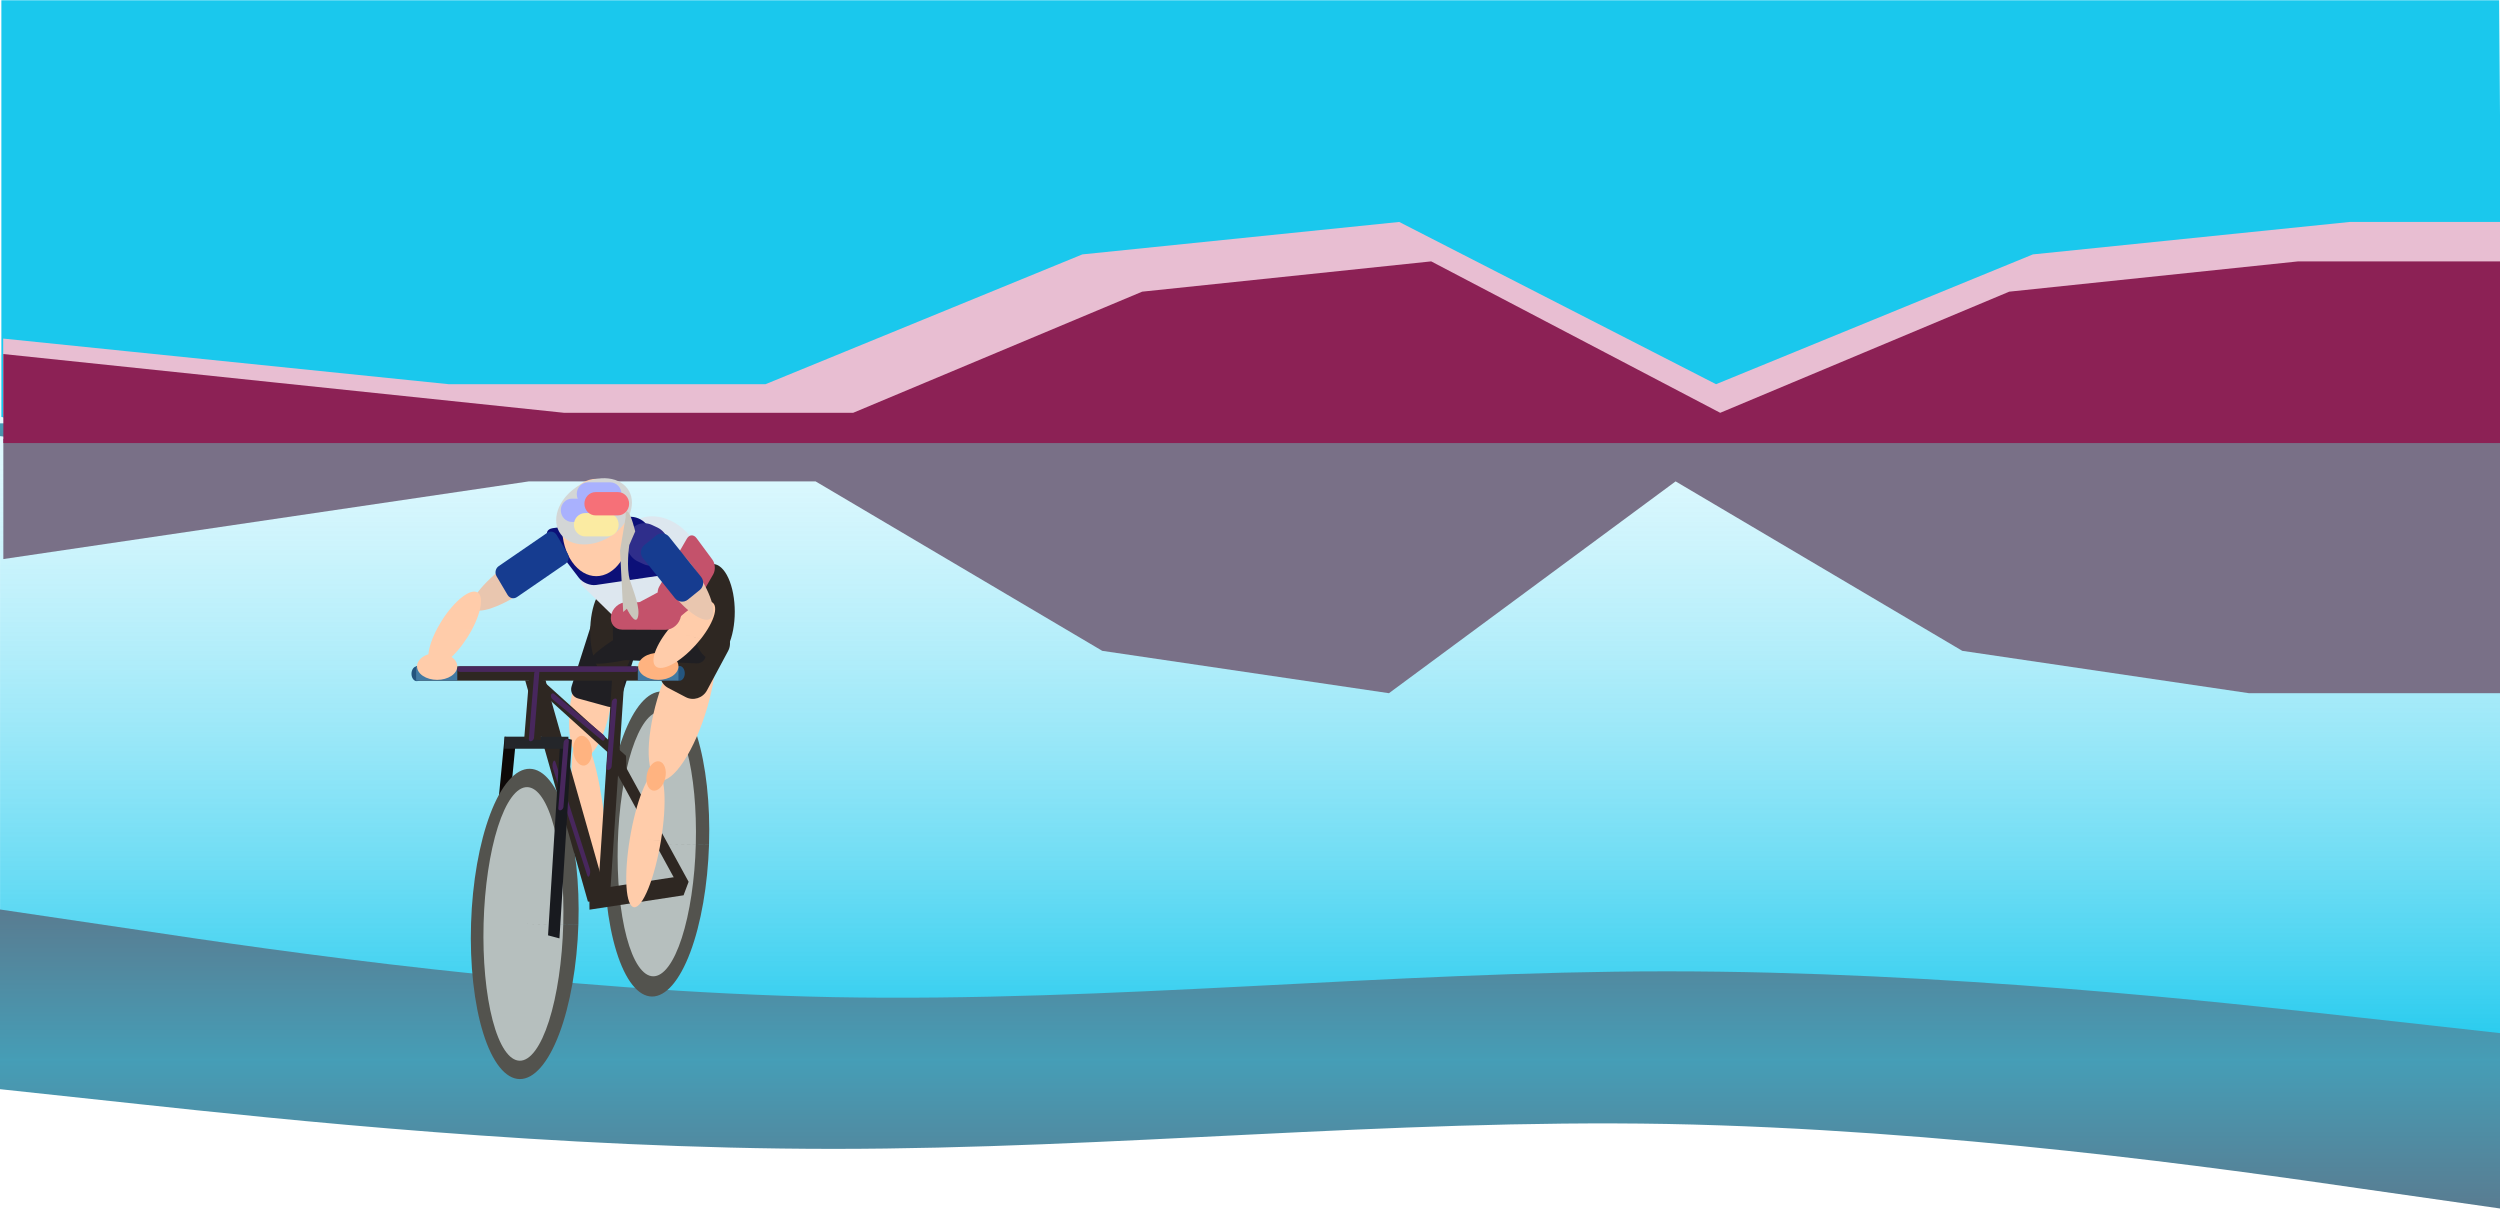 <?xml version="1.0" encoding="UTF-8" standalone="no"?>
<svg
   xmlns:dc="http://purl.org/dc/elements/1.1/"
   xmlns:cc="http://creativecommons.org/ns#"
   xmlns:rdf="http://www.w3.org/1999/02/22-rdf-syntax-ns#"
   xmlns:svg="http://www.w3.org/2000/svg"
   xmlns="http://www.w3.org/2000/svg"
   xmlns:sodipodi="http://sodipodi.sourceforge.net/DTD/sodipodi-0.dtd"
   xmlns:inkscape="http://www.inkscape.org/namespaces/inkscape"
   inkscape:version="1.0 (4035a4fb49, 2020-05-01)"
   sodipodi:docname="logo.svg"
   id="svg1381"
   version="1.1"
   fill="none"
   viewBox="0 0 7800 3800"
   height="3800"
   width="7800">
  <sodipodi:namedview
     inkscape:snap-page="false"
     inkscape:current-layer="svg1381"
     inkscape:window-maximized="1"
     inkscape:window-y="-8"
     inkscape:window-x="-8"
     inkscape:cy="2172.0881"
     inkscape:cx="3514.0359"
     inkscape:zoom="0.1767767"
     showgrid="false"
     id="namedview1383"
     inkscape:window-height="1017"
     inkscape:window-width="1920"
     inkscape:pageshadow="2"
     inkscape:pageopacity="0"
     guidetolerance="10"
     gridtolerance="10"
     objecttolerance="10"
     borderopacity="1"
     bordercolor="#666666"
     pagecolor="#ffffff" />
  <rect
     style="fill:url(#paint0_linear);stroke-width:3.96"
     id="rect1110"
     fill="url(#paint0_linear)"
     height="2242.327"
     width="7802.333"
     y="1106.492"
     x="0.181" />
  <g
     transform="matrix(1.69,0,0,1.419,283.62,-12.612)"
     id="g1114"
     filter="url(#filter0_d)">
    <path
       style="fill:url(#paint1_linear);stroke-width:0.621"
       id="path1112"
       fill="url(#paint1_linear)"
       d="m 976.133,1035.003 -66.635,-13.224 c -66.641,-13.472 -199.91,-39.547 -333.185,-43.086 -133.274,-3.29 -266.547,16.576 -399.82,16.576 -133.273,0 -266.547,-19.867 -333.184,-29.8 l -66.636,-9.934 v -19.867 h 66.636 c 66.637,0 199.91,0 333.184,0 133.274,0 266.547,0 399.82,0 133.275,0 266.545,0 333.185,0 h 66.635 z" />
  </g>
  <path
     sodipodi:nodetypes="ccccccccccscccccccccccccc"
     style="stroke-width:3.961"
     id="path1116"
     fill="#1ac8ed"
     d="m 4.28,1300.836 144.495,30.759 c 143.954,33.079 434.567,91.114 721.394,154.948 288.447,63.838 579.062,-180.905 865.888,-147.825 288.447,30.758 533.807,154.341 820.634,30.727 288.447,-125.931 624.316,-190.481 911.143,-347.171 288.447,-156.693 579.062,-214.724 865.889,-92.855 288.447,121.872 579.062,435.254 865.888,464.272 288.427,29.017 579.082,-214.727 865.888,-371.417 288.428,-156.693 562.431,-179.796 849.237,-212.875 288.427,-30.758 608.172,-40.498 748.028,-53.338 l 140.325,2.47 -5.812,-757.652 H 7652.76 6931.388 6065.499 5199.611 4333.723 3467.834 2601.946 1736.057 870.169 150.399 4.28 Z" />
  <g
     transform="matrix(5.223,0,0,2.585,9.937,64.309)"
     id="g1138"
     clip-path="url(#clip0)">
    <g
       transform="matrix(0.993,0,0,1,-0.178,0)"
       id="g1122"
       filter="url(#filter1_i)">
      <g
         id="g1120"
         clip-path="url(#clip1)">
        <path
           style="stroke-width:0.999"
           id="path1118"
           fill="#797087"
           d="m -48.475,638.398 172.455,-51.133 172.456,-51.132 h 172.455 l 172.456,204.53 172.455,51.132 172.456,-255.662 172.454,204.53 172.456,51.132 h 172.456 V 485 H 1331.167 1158.711 986.257 813.801 641.346 468.89 296.436 123.98 -48.475 Z" />
      </g>
    </g>
    <g
       transform="scale(0.995,1)"
       id="g1132"
       clip-path="url(#clip2)">
      <g
         id="g1126"
         clip-path="url(#clip3)">
        <path
           id="path1124"
           fill="#e8bed2"
           d="M -113,360.5 77.222,399.667 267.444,438.833 H 457.667 L 647.889,282.167 838.111,243 1028.33,438.833 1218.56,282.167 1408.78,243 H 1599 V 478 H 1408.78 1218.56 1028.33 838.111 647.889 457.667 267.444 77.222 -113 Z" />
      </g>
      <g
         transform="matrix(1,0,0,0.989,0,5.636)"
         id="g1130"
         filter="url(#filter2_di)">
        <path
           id="path1128"
           fill="#8c2155"
           d="m -25.253,386.008 173.512,36.959 173.513,36.96 H 495.286 L 668.799,312.089 842.312,275.13 1015.83,459.927 1189.34,312.089 1362.85,275.13 h 173.51 V 496.886 H 1362.85 1189.34 1015.83 842.312 668.799 495.286 321.773 148.26 -25.253 Z" />
      </g>
    </g>
  </g>
  <path
     style="fill:url(#paint2_linear);stroke-width:3.518"
     id="path1140"
     fill="url(#paint2_linear)"
     d="M -0.305,2837.513 433.177,2901.763 c 433.479,65.458 1300.44,192.139 2167.399,209.344 866.959,15.986 1733.921,-80.54 2600.88,-80.54 866.948,0 1733.936,96.526 2167.388,144.79 l 433.494,48.263 v 96.527 h -433.494 c -433.452,0 -1300.44,0 -2167.388,0 -866.958,0 -1733.921,0 -2600.88,0 -866.959,0 -1733.921,0 -2167.399,0 H -0.305 Z" />
  <defs
     id="defs1379">
    <filter
       color-interpolation-filters="sRGB"
       filterUnits="userSpaceOnUse"
       height="200"
       width="1972"
       y="1093"
       x="-377"
       id="filter0_d">
      <feFlood
         id="feFlood1264"
         result="BackgroundImageFix"
         flood-opacity="0" />
      <feColorMatrix
         id="feColorMatrix1266"
         values="0 0 0 0 0 0 0 0 0 0 0 0 0 0 0 0 0 0 127 0"
         type="matrix"
         in="SourceAlpha" />
      <feOffset
         id="feOffset1268"
         dy="4" />
      <feGaussianBlur
         id="feGaussianBlur1270"
         stdDeviation="10" />
      <feColorMatrix
         id="feColorMatrix1272"
         values="0 0 0 0 0 0 0 0 0 0 0 0 0 0 0 0 0 0 0.4 0"
         type="matrix" />
      <feBlend
         id="feBlend1274"
         result="effect1_dropShadow"
         in2="BackgroundImageFix"
         mode="normal" />
      <feBlend
         id="feBlend1276"
         result="shape"
         in2="effect1_dropShadow"
         in="SourceGraphic"
         mode="normal" />
    </filter>
    <filter
       color-interpolation-filters="sRGB"
       filterUnits="userSpaceOnUse"
       height="531"
       width="1551"
       y="485"
       x="-25"
       id="filter1_i">
      <feFlood
         id="feFlood1279"
         result="BackgroundImageFix"
         flood-opacity="0" />
      <feBlend
         id="feBlend1281"
         result="shape"
         in2="BackgroundImageFix"
         in="SourceGraphic"
         mode="normal" />
      <feColorMatrix
         id="feColorMatrix1283"
         result="hardAlpha"
         values="0 0 0 0 0 0 0 0 0 0 0 0 0 0 0 0 0 0 127 0"
         type="matrix"
         in="SourceAlpha" />
      <feOffset
         id="feOffset1285"
         dy="20"
         dx="20" />
      <feGaussianBlur
         id="feGaussianBlur1287"
         stdDeviation="10" />
      <feComposite
         k4="0"
         k1="0"
         id="feComposite1289"
         k3="1"
         k2="-1"
         operator="arithmetic"
         in2="hardAlpha" />
      <feColorMatrix
         id="feColorMatrix1291"
         values="0 0 0 0 0.149 0 0 0 0 0.256 0 0 0 0 0.279 0 0 0 0.4 0"
         type="matrix" />
      <feBlend
         id="feBlend1293"
         result="effect1_innerShadow"
         in2="shape"
         mode="normal" />
    </filter>
    <filter
       color-interpolation-filters="sRGB"
       filterUnits="userSpaceOnUse"
       height="341.756"
       width="1681.62"
       y="213.13"
       x="-85.253"
       id="filter2_di">
      <feFlood
         id="feFlood1296"
         result="BackgroundImageFix"
         flood-opacity="0" />
      <feColorMatrix
         id="feColorMatrix1298"
         values="0 0 0 0 0 0 0 0 0 0 0 0 0 0 0 0 0 0 127 0"
         type="matrix"
         in="SourceAlpha" />
      <feOffset
         id="feOffset1300"
         dy="-2" />
      <feGaussianBlur
         id="feGaussianBlur1302"
         stdDeviation="30" />
      <feColorMatrix
         id="feColorMatrix1304"
         values="0 0 0 0 0 0 0 0 0 0 0 0 0 0 0 0 0 0 0.2 0"
         type="matrix" />
      <feBlend
         id="feBlend1306"
         result="effect1_dropShadow"
         in2="BackgroundImageFix"
         mode="normal" />
      <feBlend
         id="feBlend1308"
         result="shape"
         in2="effect1_dropShadow"
         in="SourceGraphic"
         mode="normal" />
      <feColorMatrix
         id="feColorMatrix1310"
         result="hardAlpha"
         values="0 0 0 0 0 0 0 0 0 0 0 0 0 0 0 0 0 0 127 0"
         type="matrix"
         in="SourceAlpha" />
      <feOffset
         id="feOffset1312"
         dy="15"
         dx="15" />
      <feGaussianBlur
         id="feGaussianBlur1314"
         stdDeviation="10" />
      <feComposite
         k4="0"
         k1="0"
         id="feComposite1316"
         k3="1"
         k2="-1"
         operator="arithmetic"
         in2="hardAlpha" />
      <feColorMatrix
         id="feColorMatrix1318"
         values="0 0 0 0 0.775 0 0 0 0 0.471 0 0 0 0 0.621 0 0 0 1 0"
         type="matrix" />
      <feBlend
         id="feBlend1320"
         result="effect2_innerShadow"
         in2="shape"
         mode="normal" />
    </filter>
    <filter
       color-interpolation-filters="sRGB"
       filterUnits="userSpaceOnUse"
       height="773"
       width="549"
       y="456"
       x="170"
       id="filter3_ii">
      <feFlood
         id="feFlood1323"
         result="BackgroundImageFix"
         flood-opacity="0" />
      <feBlend
         id="feBlend1325"
         result="shape"
         in2="BackgroundImageFix"
         in="SourceGraphic"
         mode="normal" />
      <feColorMatrix
         id="feColorMatrix1327"
         result="hardAlpha"
         values="0 0 0 0 0 0 0 0 0 0 0 0 0 0 0 0 0 0 127 0"
         type="matrix"
         in="SourceAlpha" />
      <feOffset
         id="feOffset1329"
         dy="15"
         dx="5" />
      <feGaussianBlur
         id="feGaussianBlur1331"
         stdDeviation="2.5" />
      <feComposite
         k4="0"
         k1="0"
         id="feComposite1333"
         k3="1"
         k2="-1"
         operator="arithmetic"
         in2="hardAlpha" />
      <feColorMatrix
         id="feColorMatrix1335"
         values="0 0 0 0 0.987 0 0 0 0 1 0 0 0 0 0.908 0 0 0 0.25 0"
         type="matrix" />
      <feBlend
         id="feBlend1337"
         result="effect1_innerShadow"
         in2="shape"
         mode="normal" />
      <feColorMatrix
         id="feColorMatrix1339"
         result="hardAlpha"
         values="0 0 0 0 0 0 0 0 0 0 0 0 0 0 0 0 0 0 127 0"
         type="matrix"
         in="SourceAlpha" />
      <feOffset
         id="feOffset1341"
         dy="-15"
         dx="-5" />
      <feGaussianBlur
         id="feGaussianBlur1343"
         stdDeviation="2" />
      <feComposite
         k4="0"
         k1="0"
         id="feComposite1345"
         k3="1"
         k2="-1"
         operator="arithmetic"
         in2="hardAlpha" />
      <feColorMatrix
         id="feColorMatrix1347"
         values="0 0 0 0 0.271 0 0 0 0 0.271 0 0 0 0 0.271 0 0 0 0.4 0"
         type="matrix" />
      <feBlend
         id="feBlend1349"
         result="effect2_innerShadow"
         in2="effect1_innerShadow"
         mode="normal" />
    </filter>
    <linearGradient
       gradientTransform="matrix(4.678,0,0,3.352,322.939,-569.388)"
       gradientUnits="userSpaceOnUse"
       y2="1169"
       x2="765"
       y1="500"
       x1="765"
       id="paint0_linear">
      <stop
         id="stop1352"
         stop-opacity="0.41"
         stop-color="#D8F8FF" />
      <stop
         id="stop1354"
         stop-color="#1AC8ED"
         offset="1" />
    </linearGradient>
    <linearGradient
       gradientTransform="matrix(0.621,0,0,0.621,-1.687,247.159)"
       gradientUnits="userSpaceOnUse"
       y2="1109"
       x2="609"
       y1="1269"
       x1="609"
       id="paint1_linear">
      <stop
         id="stop1357"
         stop-color="#5C768A" />
      <stop
         id="stop1359"
         stop-color="#459BB5"
         offset="1" />
    </linearGradient>
    <linearGradient
       gradientTransform="matrix(4.064,0,0,3.045,1267.625,-56.761)"
       gradientUnits="userSpaceOnUse"
       y2="1109"
       x2="648"
       y1="950.5"
       x1="648"
       id="paint2_linear">
      <stop
         id="stop1362"
         stop-color="#597C91" />
      <stop
         id="stop1364"
         stop-color="#459EB7"
         offset="1" />
    </linearGradient>
    <clipPath
       id="clip0">
      <rect
         y="0"
         x="0"
         id="rect1367"
         fill="#ffffff"
         height="842"
         width="1539" />
    </clipPath>
    <clipPath
       id="clip1">
      <rect
         y="0"
         x="0"
         id="rect1370"
         fill="#ffffff"
         transform="matrix(1,0,0,-1,-25,996)"
         height="511"
         width="1531" />
    </clipPath>
    <clipPath
       id="clip2">
      <rect
         x="0"
         id="rect1373"
         fill="#ffffff"
         height="369.593"
         width="1500"
         y="143" />
    </clipPath>
    <clipPath
       id="clip3">
      <rect
         id="rect1376"
         fill="#ffffff"
         height="407.477"
         width="1626.26"
         y="127.292"
         x="-6.061" />
    </clipPath>
    <linearGradient
       id="paint2_linear-3"
       x1="648"
       y1="950.5"
       x2="648"
       y2="1109"
       gradientUnits="userSpaceOnUse"
       gradientTransform="matrix(-4.064,0,0,-2.939,6534.379,6564.345)">
      <stop
         stop-color="#597C91"
         id="stop1362-9" />
      <stop
         offset="1"
         stop-color="#459EB7"
         id="stop1364-7" />
    </linearGradient>
  </defs>
  <path
     d="m 7802.359,3770.823 -433.498,-62.013 c -433.496,-63.179 -1300.493,-185.451 -2167.487,-202.056 -866.994,-15.43 -1733.992,77.737 -2600.985,77.737 -866.982,0 -1734.004,-93.167 -2167.475,-139.75 L -0.597,3398.158 v -93.166 H 432.914 c 433.47,0 1300.493,0 2167.475,0 866.994,0 1733.991,0 2600.985,0 866.994,0 1733.99,0 2167.487,0 h 433.498 z"
     fill="url(#paint2_linear)"
     id="path1140-5"
     style="fill:url(#paint2_linear-3);stroke-width:3.456" />
  <g
     transform="matrix(3.263,0,0,3.399,280.079,-490.303)"
     id="g1262"
     filter="url(#filter3_ii)">
    <path
       id="path1142"
       fill="#53534e"
       d="m 592.132,919.47 c -1.233,37.128 -7.679,72.684 -17.918,98.85 -10.24,26.16 -23.434,40.79 -36.682,40.66 -13.248,-0.13 -25.464,-15 -33.961,-41.34 -8.497,-26.344 -12.579,-62.001 -11.349,-99.13 1.231,-37.128 7.674,-72.687 17.912,-98.855 10.237,-26.167 23.431,-40.801 36.68,-40.682 13.248,0.12 25.465,14.983 33.964,41.319 8.499,26.337 12.584,61.991 11.356,99.12 l -49.956,-0.436 z"
       clip-rule="evenodd"
       fill-rule="evenodd" />
    <path
       id="path1144"
       fill="#b6bfbe"
       d="m 579.473,919.405 c -0.921,32.205 -5.733,63.046 -13.378,85.735 -7.644,22.7 -17.495,35.39 -27.386,35.27 -9.891,-0.11 -19.011,-13 -25.354,-35.85 -6.344,-22.853 -9.392,-53.782 -8.473,-85.988 0.919,-32.205 5.729,-63.049 13.372,-85.748 7.644,-22.698 17.494,-35.391 27.385,-35.288 9.891,0.104 19.012,12.996 25.357,35.841 6.345,22.845 9.395,53.771 8.478,85.977 l -37.296,-0.378 z"
       clip-rule="evenodd"
       fill-rule="evenodd" />
    <path
       id="path1146"
       fill="#ffccaa"
       d="m 499.878,776.422 c -0.748,13.221 -3.645,27.188 -8.053,38.828 -4.408,11.64 -9.967,20 -15.454,23.241 -5.487,3.241 -10.452,1.098 -13.804,-5.958 -3.351,-7.056 -4.815,-18.447 -4.068,-31.668 0.747,-13.221 3.642,-27.188 8.05,-38.829 4.408,-11.642 9.967,-20.004 15.454,-23.248 5.487,-3.244 10.452,-1.103 13.805,5.95 3.352,7.054 4.817,18.443 4.071,31.663 l -20.69,12.237 z" />
    <path
       id="path1148"
       fill="#201f23"
       d="m 523.645,708.55 -28.779,-7.577 c -4.971,-1.308 -10.316,1.586 -11.939,6.464 l -22.196,66.706 c -1.624,4.878 1.09,9.894 6.06,11.202 l 28.779,7.577 c 4.97,1.309 10.316,-1.585 11.939,-6.463 l 22.196,-66.706 c 1.623,-4.879 -1.09,-9.894 -6.06,-11.203 z"
       opacity="0.999" />
    <path
       id="path1150"
       fill="#2e2722"
       d="m 513.144,850.291 -0.415,-12.297 -91.564,-79.289 0.415,12.296 z" />
    <path
       id="path1152"
       fill="#e9c6af"
       d="m 376.622,681.384 c 7.99,-8.336 19.301,-17.325 31.446,-24.99 12.145,-7.665 24.129,-13.379 33.315,-15.883 9.187,-2.505 14.824,-1.596 15.671,2.527 0.847,4.122 -3.164,11.121 -11.152,19.456 -7.989,8.336 -19.299,17.325 -31.444,24.991 -12.144,7.666 -24.129,13.38 -33.317,15.887 -9.188,2.506 -14.827,1.599 -15.677,-2.522 -0.85,-4.121 3.159,-11.118 11.145,-19.453 l 34.649,-9.455 z" />
    <path
       id="path1154"
       fill="#0e0908"
       d="m 407.581,822.293 -10.905,-1.828 -11.913,119.133 10.906,1.828 z" />
    <path
       id="path1156"
       fill="#53534e"
       d="m 467.217,992.842 c -1.268,37.768 -7.89,73.938 -18.41,100.548 -10.52,26.61 -24.076,41.49 -37.687,41.36 -13.611,-0.13 -26.162,-15.26 -34.891,-42.05 -8.73,-26.8 -12.924,-63.07 -11.659,-100.834 1.264,-37.767 7.883,-73.937 18.402,-100.554 10.518,-26.618 24.073,-41.503 37.684,-41.382 13.612,0.122 26.164,15.24 34.896,42.03 8.732,26.789 12.928,63.056 11.667,100.822 l -51.325,-0.443 z"
       clip-rule="evenodd"
       fill-rule="evenodd" />
    <path
       id="path1158"
       fill="#b6bfbe"
       d="m 452.733,992.782 c -0.94,33.298 -5.854,65.188 -13.66,88.658 -7.807,23.46 -17.866,36.58 -27.966,36.46 -10.1,-0.11 -19.413,-13.45 -25.891,-37.07 -6.478,-23.63 -9.59,-55.61 -8.652,-88.908 0.938,-33.3 5.85,-65.192 13.655,-88.661 7.805,-23.469 17.864,-36.594 27.964,-36.486 10.101,0.107 19.415,13.437 25.894,37.058 6.48,23.62 9.594,55.597 8.658,88.897 l -38.086,-0.391 z"
       clip-rule="evenodd"
       fill-rule="evenodd" />
    <path
       id="path1160"
       fill="#ffccaa"
       d="m 492.099,894.845 c 2.49,20.63 3.369,40.597 2.443,55.51 -0.926,14.912 -3.581,23.549 -7.38,24.01 -3.8,0.461 -8.433,-7.291 -12.881,-21.551 -4.448,-14.261 -8.346,-33.861 -10.837,-54.491 -2.491,-20.629 -3.37,-40.598 -2.445,-55.513 0.925,-14.916 3.579,-23.557 7.378,-24.022 3.799,-0.466 8.432,7.282 12.88,21.54 4.448,14.257 8.347,33.856 10.838,54.485 l -14.324,1.763 z"
       opacity="0.999" />
    <path
       id="path1162"
       fill="#2e2722"
       d="m 512.317,750.736 -11.646,-1.082 -15.232,221.193 11.646,1.082 z" />
    <path
       id="path1164"
       fill="#2e2722"
       d="m 435.793,768.817 -19.487,-0.104 60.022,203.113 19.487,0.103 z" />
    <path
       id="path1166"
       fill="#2e2722"
       d="M 562.883,755.909 H 312.054 v 13.126 h 250.829 z" />
    <path
       id="path1168"
       fill="#ffccaa"
       d="m 594.163,779.791 c -4.334,18.58 -11.404,37.467 -19.654,52.507 -8.251,15.04 -17.005,25 -24.339,27.691 -7.334,2.69 -12.646,-2.109 -14.768,-13.344 -2.122,-11.234 -0.88,-27.983 3.453,-46.563 4.333,-18.579 11.402,-37.467 19.651,-52.509 8.25,-15.042 17.005,-25.006 24.34,-27.701 7.335,-2.694 12.648,2.101 14.772,13.333 2.124,11.231 0.883,27.978 -3.448,46.557 l -27.659,10.167 z" />
    <path
       id="path1170"
       fill="#2e2722"
       d="m 604.374,722.367 -16.777,-8.443 c -7.263,-3.656 -16.368,-0.864 -20.336,6.236 l -20.165,36.082 c -3.967,7.1 -1.296,15.819 5.968,19.475 l 16.777,8.443 c 7.263,3.656 16.368,0.864 20.335,-6.236 l 20.165,-36.082 c 3.968,-7.1 1.296,-15.819 -5.967,-19.475 z"
       opacity="0.999" />
    <path
       id="path1172"
       fill="#24557e"
       d="m 568.932,762.321 c 0,1.8 -0.532,3.527 -1.479,4.8 -0.946,1.273 -2.23,1.988 -3.568,1.988 -1.339,10e-4 -2.622,-0.714 -3.569,-1.987 -0.947,-1.273 -1.478,-2.999 -1.479,-4.799 0,-1.8 0.531,-3.527 1.478,-4.8 0.946,-1.274 2.229,-1.989 3.568,-1.99 1.338,0 2.622,0.714 3.569,1.987 0.947,1.272 1.479,2.998 1.48,4.798 l -5.048,0.003 z"
       clip-rule="evenodd"
       fill-rule="evenodd" />
    <path
       id="path1174"
       fill="#24557e"
       d="m 317.709,762.715 c 0,1.801 -0.532,3.527 -1.478,4.8 -0.947,1.273 -2.23,1.988 -3.569,1.988 -1.338,10e-4 -2.622,-0.714 -3.569,-1.987 -0.946,-1.273 -1.478,-2.999 -1.479,-4.799 0,-1.8 0.532,-3.527 1.478,-4.8 0.946,-1.274 2.23,-1.989 3.568,-1.99 1.338,0 2.622,0.714 3.569,1.987 0.947,1.272 1.479,2.998 1.48,4.799 l -5.047,0.002 z"
       clip-rule="evenodd"
       fill-rule="evenodd" />
    <path
       id="path1176"
       fill="#427aa2"
       d="m 351.407,755.909 h -39.353 v 13.126 h 39.353 z" />
    <path
       id="path1178"
       fill="#427aa2"
       d="m 562.883,755.909 h -38.867 v 13.126 h 38.867 z" />
    <path
       id="path1180"
       fill="#2e2722"
       d="m 520.632,723.81 c 0,11.637 -2.219,22.798 -6.169,31.027 -3.949,8.229 -9.306,12.852 -14.892,12.854 -5.586,10e-4 -10.944,-4.62 -14.894,-12.848 -3.951,-8.227 -6.171,-19.387 -6.172,-31.024 -10e-4,-11.637 2.217,-22.799 6.165,-31.029 3.949,-8.231 9.306,-12.857 14.892,-12.861 5.586,-0.004 10.944,4.615 14.895,12.841 3.951,8.226 6.172,19.384 6.175,31.022 l -21.064,0.018 z"
       opacity="0.999" />
    <path
       id="path1182"
       fill="#dde7ef"
       d="m 474.848,670.107 57.327,-21.794 c 6.489,-2.467 15.853,-0.615 20.914,4.137 l 27.732,26.032 c 5.062,4.752 3.905,10.604 -2.583,13.07 l -57.328,21.794 c -6.489,2.467 -15.852,0.615 -20.914,-4.137 l -27.732,-26.032 c -5.062,-4.752 -3.905,-10.604 2.584,-13.07 z"
       opacity="0.999" />
    <path
       id="path1184"
       fill="#201f23"
       d="m 589.292,744.304 -0.579,-29.765 c -0.1,-5.14 -4.344,-9.493 -9.478,-9.722 l -70.209,-3.129 c -5.134,-0.229 -9.216,3.753 -9.116,8.894 l 0.58,29.764 c 0.1,5.141 4.343,9.493 9.478,9.722 l 70.208,3.129 c 5.135,0.229 9.216,-3.753 9.116,-8.893 z"
       opacity="0.999" />
    <path
       id="path1186"
       fill="#201f23"
       d="m 494.045,735.938 c 23.165,-15.978 35.457,-17.948 42.388,-6.792 6.93,11.155 -2.532,17.681 -32.627,22.504 -30.095,4.823 -32.926,0.266 -9.761,-15.712 z" />
    <path
       id="path1188"
       fill="#ffccaa"
       d="m 351.407,755.914 c 0,3.282 -2.027,6.43 -5.636,8.751 -3.608,2.321 -8.502,3.625 -13.605,3.625 -5.104,0 -9.998,-1.303 -13.607,-3.623 -3.61,-2.321 -5.638,-5.468 -5.639,-8.75 -0.001,-3.282 2.025,-6.43 5.633,-8.751 3.608,-2.321 8.501,-3.626 13.605,-3.627 5.103,-10e-4 9.998,1.302 13.608,3.622 3.61,2.319 5.639,5.466 5.641,8.748 l -19.243,0.005 z" />
    <path
       id="path1190"
       fill="#ffb380"
       d="m 562.883,755.914 c 0,3.282 -2.027,6.43 -5.636,8.751 -3.608,2.321 -8.502,3.625 -13.606,3.625 -5.103,0 -9.997,-1.303 -13.607,-3.623 -3.609,-2.321 -5.637,-5.468 -5.638,-8.75 -10e-4,-3.282 2.025,-6.43 5.633,-8.751 3.607,-2.321 8.501,-3.626 13.604,-3.627 5.104,-10e-4 9.999,1.302 13.609,3.622 3.61,2.319 5.639,5.466 5.641,8.748 l -19.244,0.005 z" />
    <path
       id="path1192"
       fill="#ffccaa"
       d="m 365.224,722.508 c -5.096,9.077 -11.703,17.677 -18.366,23.907 -6.663,6.231 -12.837,9.582 -17.165,9.316 -4.327,-0.265 -6.453,-4.125 -5.91,-10.731 0.543,-6.606 3.711,-15.416 8.806,-24.493 5.096,-9.077 11.701,-17.677 18.365,-23.909 6.663,-6.232 12.838,-9.585 17.166,-9.322 4.329,0.264 6.456,4.122 5.914,10.726 -0.541,6.605 -3.708,15.414 -8.802,24.492 l -16.323,-0.991 z" />
    <path
       id="path1194"
       fill="#2e2722"
       d="m 616.74,705.801 c 0,11.637 -2.219,22.797 -6.169,31.026 -3.949,8.229 -9.306,12.853 -14.892,12.854 -5.586,10e-4 -10.944,-4.62 -14.894,-12.847 -3.951,-8.228 -6.171,-19.387 -6.172,-31.024 -0.001,-11.637 2.217,-22.799 6.165,-31.03 3.949,-8.231 9.306,-12.857 14.892,-12.86 5.586,-0.004 10.944,4.615 14.895,12.841 3.951,8.225 6.172,19.384 6.175,31.021 l -21.064,0.018 z"
       opacity="0.999" />
    <path
       id="path1196"
       fill="#dde7ef"
       d="m 541.061,618.309 c 19.532,1.71 38.267,17.953 41.844,36.28 3.577,18.327 -9.358,31.798 -28.891,30.088 -19.532,-1.71 -38.266,-17.953 -41.843,-36.28 -3.577,-18.327 9.357,-31.798 28.89,-30.088 z"
       opacity="0.999" />
    <path
       id="path1198"
       fill="#c4526b"
       d="m 544.511,682.639 26.404,-43.897 c 2.341,-3.891 6.482,-4.128 9.25,-0.528 l 15.164,19.719 c 2.768,3.599 3.115,9.671 0.774,13.562 l -26.404,43.897 c -2.341,3.891 -6.482,4.127 -9.25,0.528 l -15.164,-19.719 c -2.768,-3.599 -3.114,-9.671 -0.774,-13.562 z"
       opacity="0.999" />
    <path
       id="path1200"
       fill="#ffccaa"
       d="m 584.384,730.576 c -6.592,8.056 -14.588,15.38 -22.229,20.361 -7.642,4.981 -14.304,7.211 -18.519,6.199 -4.216,-1.011 -5.641,-5.181 -3.962,-11.593 1.679,-6.412 6.325,-14.54 12.916,-22.596 6.591,-8.056 14.587,-15.381 22.229,-20.363 7.642,-4.983 14.304,-7.214 18.522,-6.204 4.217,1.01 5.644,5.178 3.966,11.589 -1.678,6.41 -6.322,14.538 -12.912,22.594 l -15.905,-3.805 z" />
    <path
       id="path1202"
       fill="#48275d"
       d="m 478.137,941.892 -32.81,-98.168 c -0.555,-1.661 -1.565,-1.703 -2.256,-0.093 -0.691,1.609 -0.801,4.26 -0.246,5.922 l 32.81,98.168 c 0.556,1.661 1.566,1.703 2.257,0.093 0.69,-1.609 0.8,-4.26 0.245,-5.922 z" />
    <path
       id="path1204"
       fill="#181a1f"
       d="m 461.006,823.288 -10.905,-2.798 -11.913,182.33 10.905,2.8 z" />
    <path
       id="path1206"
       fill="#24262a"
       d="m 457.286,831.527 0.375,-11.037 -60.939,-0.025 -0.374,11.037 z" />
    <path
       id="path1208"
       fill="#2e2722"
       d="m 415.378,822.584 15.775,1.017 4.64,-54.784 -15.775,-1.018 z" />
    <path
       id="path1210"
       fill="#ffccaa"
       d="m 551.308,648.257 c 0,4.227 -1.774,8.28 -4.931,11.269 -3.157,2.988 -7.44,4.667 -11.905,4.668 -4.465,0 -8.748,-1.678 -11.906,-4.666 -3.158,-2.988 -4.933,-7.041 -4.934,-11.267 -10e-4,-4.227 1.772,-8.28 4.929,-11.269 3.157,-2.99 7.439,-4.67 11.904,-4.671 4.465,-10e-4 8.748,1.676 11.907,4.664 3.159,2.987 4.934,7.039 4.936,11.266 l -16.838,0.006 z" />
    <path
       id="path1212"
       fill="#ffccaa"
       d="m 467.764,644.943 c 0,4.227 -1.774,8.28 -4.931,11.269 -3.157,2.988 -7.44,4.667 -11.905,4.668 -4.466,0 -8.748,-1.678 -11.906,-4.666 -3.158,-2.988 -4.933,-7.041 -4.934,-11.267 -0.001,-4.227 1.772,-8.28 4.929,-11.269 3.156,-2.99 7.438,-4.67 11.904,-4.671 4.465,-10e-4 8.748,1.676 11.907,4.663 3.159,2.988 4.934,7.04 4.936,11.267 l -16.838,0.006 z" />
    <path
       id="path1214"
       fill="#0c1078"
       d="m 442.612,629.079 73.035,-10.314 c 5.551,-0.784 12.879,2.138 16.369,6.526 l 28.826,36.244 c 3.49,4.388 1.82,8.581 -3.731,9.365 l -73.035,10.313 c -5.551,0.784 -12.879,-2.138 -16.369,-6.526 l -28.826,-36.244 c -3.49,-4.388 -1.82,-8.581 3.731,-9.364 z"
       opacity="0.999" />
    <path
       id="path1216"
       fill="#c4526b"
       d="m 506.854,706.26 c 11.316,-5.267 36.137,-18.194 36.137,-18.194 l 5.912,10.717 z" />
    <path
       id="path1218"
       fill="#e9c6af"
       d="m 569.854,702.366 c -8.174,-7.114 -16.526,-16.871 -23.218,-27.126 -6.692,-10.254 -11.176,-20.166 -12.466,-27.555 -1.29,-7.389 0.72,-11.65 5.587,-11.845 4.868,-0.196 12.195,3.69 20.369,10.802 8.174,7.113 16.526,16.869 23.219,27.123 6.693,10.255 11.179,20.167 12.47,27.558 1.292,7.39 -0.716,11.653 -5.582,11.851 -4.867,0.197 -12.192,-3.686 -20.366,-10.797 l -4.875,-27.871 z" />
    <path
       id="path1220"
       fill="#2f2e8b"
       d="m 524.104,659.61 5.191,2.346 c 9.079,4.103 19.459,-0.064 23.185,-9.307 3.725,-9.244 -0.615,-20.063 -9.695,-24.166 l -5.191,-2.346 c -9.079,-4.103 -19.459,0.064 -23.184,9.307 -3.726,9.244 0.615,20.063 9.694,24.166 z"
       opacity="0.999" />
    <path
       id="path1222"
       fill="#ffccaa"
       d="m 516.945,628.443 c 0,11.851 -3.439,23.217 -9.56,31.598 -6.122,8.381 -14.424,13.089 -23.082,13.091 -8.657,0.001 -16.96,-4.706 -23.083,-13.084 -6.123,-8.379 -9.563,-19.744 -9.565,-31.596 -0.002,-11.851 3.435,-23.218 9.555,-31.601 6.121,-8.382 14.422,-13.093 23.08,-13.097 8.657,-0.004 16.961,4.7 23.085,13.077 6.124,8.378 9.566,19.742 9.57,31.593 l -32.645,0.019 z" />
    <path
       id="path1224"
       fill="#d3d6d6"
       d="m 515.706,617.359 c -3.648,7.999 -10.677,15.275 -19.54,20.227 -8.864,4.951 -18.836,7.173 -27.723,6.177 -8.887,-0.996 -15.962,-5.13 -19.667,-11.49 -3.706,-6.361 -3.739,-14.429 -0.093,-22.429 3.646,-7.999 10.674,-15.276 19.537,-20.229 8.862,-4.953 18.834,-7.177 27.722,-6.182 8.888,0.995 15.964,5.126 19.672,11.486 3.707,6.36 3.743,14.427 0.098,22.427 l -33.516,-3.748 z" />
    <path
       id="path1226"
       fill="#c4526b"
       d="m 513.276,697.011 41.344,0.179 c 7.053,0.03 11.816,5.694 10.64,12.651 -1.177,6.956 -7.849,12.571 -14.901,12.541 l -41.344,-0.179 c -7.053,-0.03 -11.816,-5.695 -10.639,-12.651 1.176,-6.957 7.848,-12.571 14.9,-12.541 z"
       opacity="0.999" />
    <path
       id="path1228"
       fill="#c9c6bc"
       d="m 510.044,706.006 -3.007,-56.376 5.374,-30.631 c 0,0 -0.669,-7.495 2.326,-4.771 2.995,2.724 6.802,17.785 6.802,17.785 l -5.682,12.591 c 0,0 -3.192,21.018 0.736,32.564 3.927,11.546 9.94,25.35 7.494,33.636 -2.447,8.286 -10.543,-7.777 -10.543,-7.777 z" />
    <path
       id="path1230"
       fill="#163c90"
       d="m 571.896,694.651 11.385,-8.854 c 3.778,-2.938 4.359,-8.302 1.297,-11.981 l -30.577,-36.743 c -3.062,-3.679 -8.606,-4.28 -12.384,-1.342 l -11.385,8.854 c -3.778,2.938 -4.359,8.302 -1.297,11.981 l 30.578,36.743 c 3.061,3.679 8.606,4.28 12.383,1.342 z" />
    <path
       id="path1232"
       fill="#163c90"
       d="m 388.948,673.175 10.553,17.169 c 1.907,3.102 5.916,3.992 8.955,1.988 l 46.449,-30.625 c 3.04,-2.003 3.958,-6.142 2.051,-9.244 l -10.553,-17.169 c -1.907,-3.102 -5.916,-3.992 -8.955,-1.988 l -46.45,30.624 c -3.039,2.004 -3.957,6.143 -2.05,9.245 z" />
    <path
       id="path1234"
       fill="#2e2722"
       d="m 567.756,966.059 4.846,-12.396 -65.498,-114.958 -4.846,12.396 z" />
    <path
       id="path1236"
       fill="#2e2722"
       d="m 477.81,979.255 -0.173,-17.966 89.945,-13.196 0.174,17.966 z" />
    <path
       id="path1238"
       fill="#ffccaa"
       d="m 546.164,915.777 c -2.84,16.479 -7.129,32.19 -11.926,43.678 -4.797,11.487 -9.707,17.809 -13.652,17.576 -3.944,-0.233 -6.599,-7.002 -7.381,-18.819 -0.782,-11.817 0.374,-27.713 3.213,-44.192 2.839,-16.48 7.128,-32.192 11.925,-43.682 4.796,-11.49 9.707,-17.816 13.652,-17.586 3.945,0.23 6.601,6.996 7.383,18.81 0.783,11.814 -0.371,27.709 -3.209,44.189 l -14.877,-0.859 z"
       opacity="0.999" />
    <path
       id="path1240"
       fill="#ffb380"
       d="m 550.186,858.683 c -0.879,3.539 -2.635,6.706 -4.883,8.805 -2.247,2.098 -4.802,2.956 -7.101,2.385 -2.3,-0.571 -4.156,-2.524 -5.161,-5.431 -1.005,-2.906 -1.076,-6.527 -0.198,-10.066 0.878,-3.539 2.634,-6.707 4.882,-8.806 2.247,-2.099 4.801,-2.958 7.101,-2.387 2.3,0.57 4.156,2.523 5.162,5.429 1.005,2.905 1.077,6.526 0.199,10.065 l -8.672,-2.149 z"
       opacity="0.999" />
    <path
       id="path1242"
       fill="#ffb380"
       d="m 480.123,832.351 c 0.397,3.625 -0.158,7.204 -1.543,9.95 -1.384,2.746 -3.485,4.433 -5.841,4.692 -2.355,0.258 -4.772,-0.934 -6.718,-3.314 -1.946,-2.38 -3.263,-5.754 -3.66,-9.379 -0.398,-3.625 0.157,-7.204 1.541,-9.95 1.385,-2.747 3.485,-4.435 5.841,-4.694 2.355,-0.259 4.771,0.932 6.718,3.312 1.947,2.379 3.264,5.753 3.662,9.377 l -8.881,0.979 z"
       opacity="0.999" />
    <path
       id="path1244"
       fill="#a9b1fe"
       d="m 482.493,601.956 h -21.382 c -5.905,0 -10.692,4.789 -10.692,10.696 0,5.906 4.787,10.695 10.692,10.695 h 21.382 c 5.905,0 10.692,-4.789 10.692,-10.695 0,-5.907 -4.787,-10.696 -10.692,-10.696 z" />
    <path
       id="path1246"
       fill="#fbeba2"
       d="M 495.002,615.213 H 473.62 c -5.905,0 -10.692,4.788 -10.692,10.695 0,5.907 4.787,10.695 10.692,10.695 h 21.382 c 5.905,0 10.692,-4.788 10.692,-10.695 0,-5.907 -4.787,-10.695 -10.692,-10.695 z" />
    <path
       id="path1248"
       fill="#a9b1fe"
       d="m 497.724,587.016 h -21.383 c -5.904,0 -10.691,4.788 -10.691,10.695 0,5.907 4.787,10.696 10.691,10.696 h 21.383 c 5.905,0 10.691,-4.789 10.691,-10.696 0,-5.907 -4.786,-10.695 -10.691,-10.695 z" />
    <path
       id="path1250"
       fill="#f67078"
       d="m 505.021,595.955 h -21.383 c -5.905,0 -10.691,4.789 -10.691,10.696 0,5.907 4.786,10.695 10.691,10.695 h 21.383 c 5.904,0 10.691,-4.788 10.691,-10.695 0,-5.907 -4.787,-10.696 -10.691,-10.696 z" />
    <path
       id="path1252"
       fill="#48275d"
       d="M 521.452,755.909 H 353.97 c -1.415,0 -2.563,1.148 -2.563,2.565 0,1.416 1.148,2.564 2.563,2.564 h 167.482 c 1.416,0 2.564,-1.148 2.564,-2.564 0,-1.417 -1.148,-2.565 -2.564,-2.565 z" />
    <path
       id="path1254"
       fill="#48275d"
       d="m 424.763,821.481 5.122,-60.347 c 0.119,-1.399 -0.89,-2.263 -2.253,-1.929 -1.364,0.334 -2.566,1.739 -2.684,3.138 l -5.122,60.347 c -0.119,1.399 0.89,2.263 2.253,1.929 1.364,-0.334 2.566,-1.739 2.684,-3.138 z" />
    <path
       id="path1256"
       fill="#48275d"
       d="m 452.937,884.894 5.122,-60.347 c 0.119,-1.399 -0.89,-2.263 -2.254,-1.929 -1.363,0.334 -2.565,1.739 -2.683,3.138 L 448,886.103 c -0.119,1.399 0.89,2.263 2.253,1.929 1.364,-0.334 2.566,-1.739 2.684,-3.138 z" />
    <path
       id="path1258"
       fill="#48275d"
       d="m 498.984,847.768 5.122,-60.347 c 0.119,-1.399 -0.89,-2.263 -2.254,-1.929 -1.363,0.334 -2.565,1.739 -2.684,3.138 l -5.122,60.347 c -0.119,1.399 0.89,2.263 2.254,1.929 1.364,-0.334 2.565,-1.739 2.684,-3.138 z" />
    <path
       id="path1260"
       fill="#48275d"
       d="m 442.234,785.904 47.347,37.744 c 1.098,0.875 2.376,0.514 2.855,-0.806 0.479,-1.32 -0.023,-3.099 -1.121,-3.975 l -47.347,-37.743 c -1.098,-0.875 -2.376,-0.515 -2.855,0.805 -0.478,1.32 0.023,3.1 1.121,3.975 z" />
  </g>
</svg>

